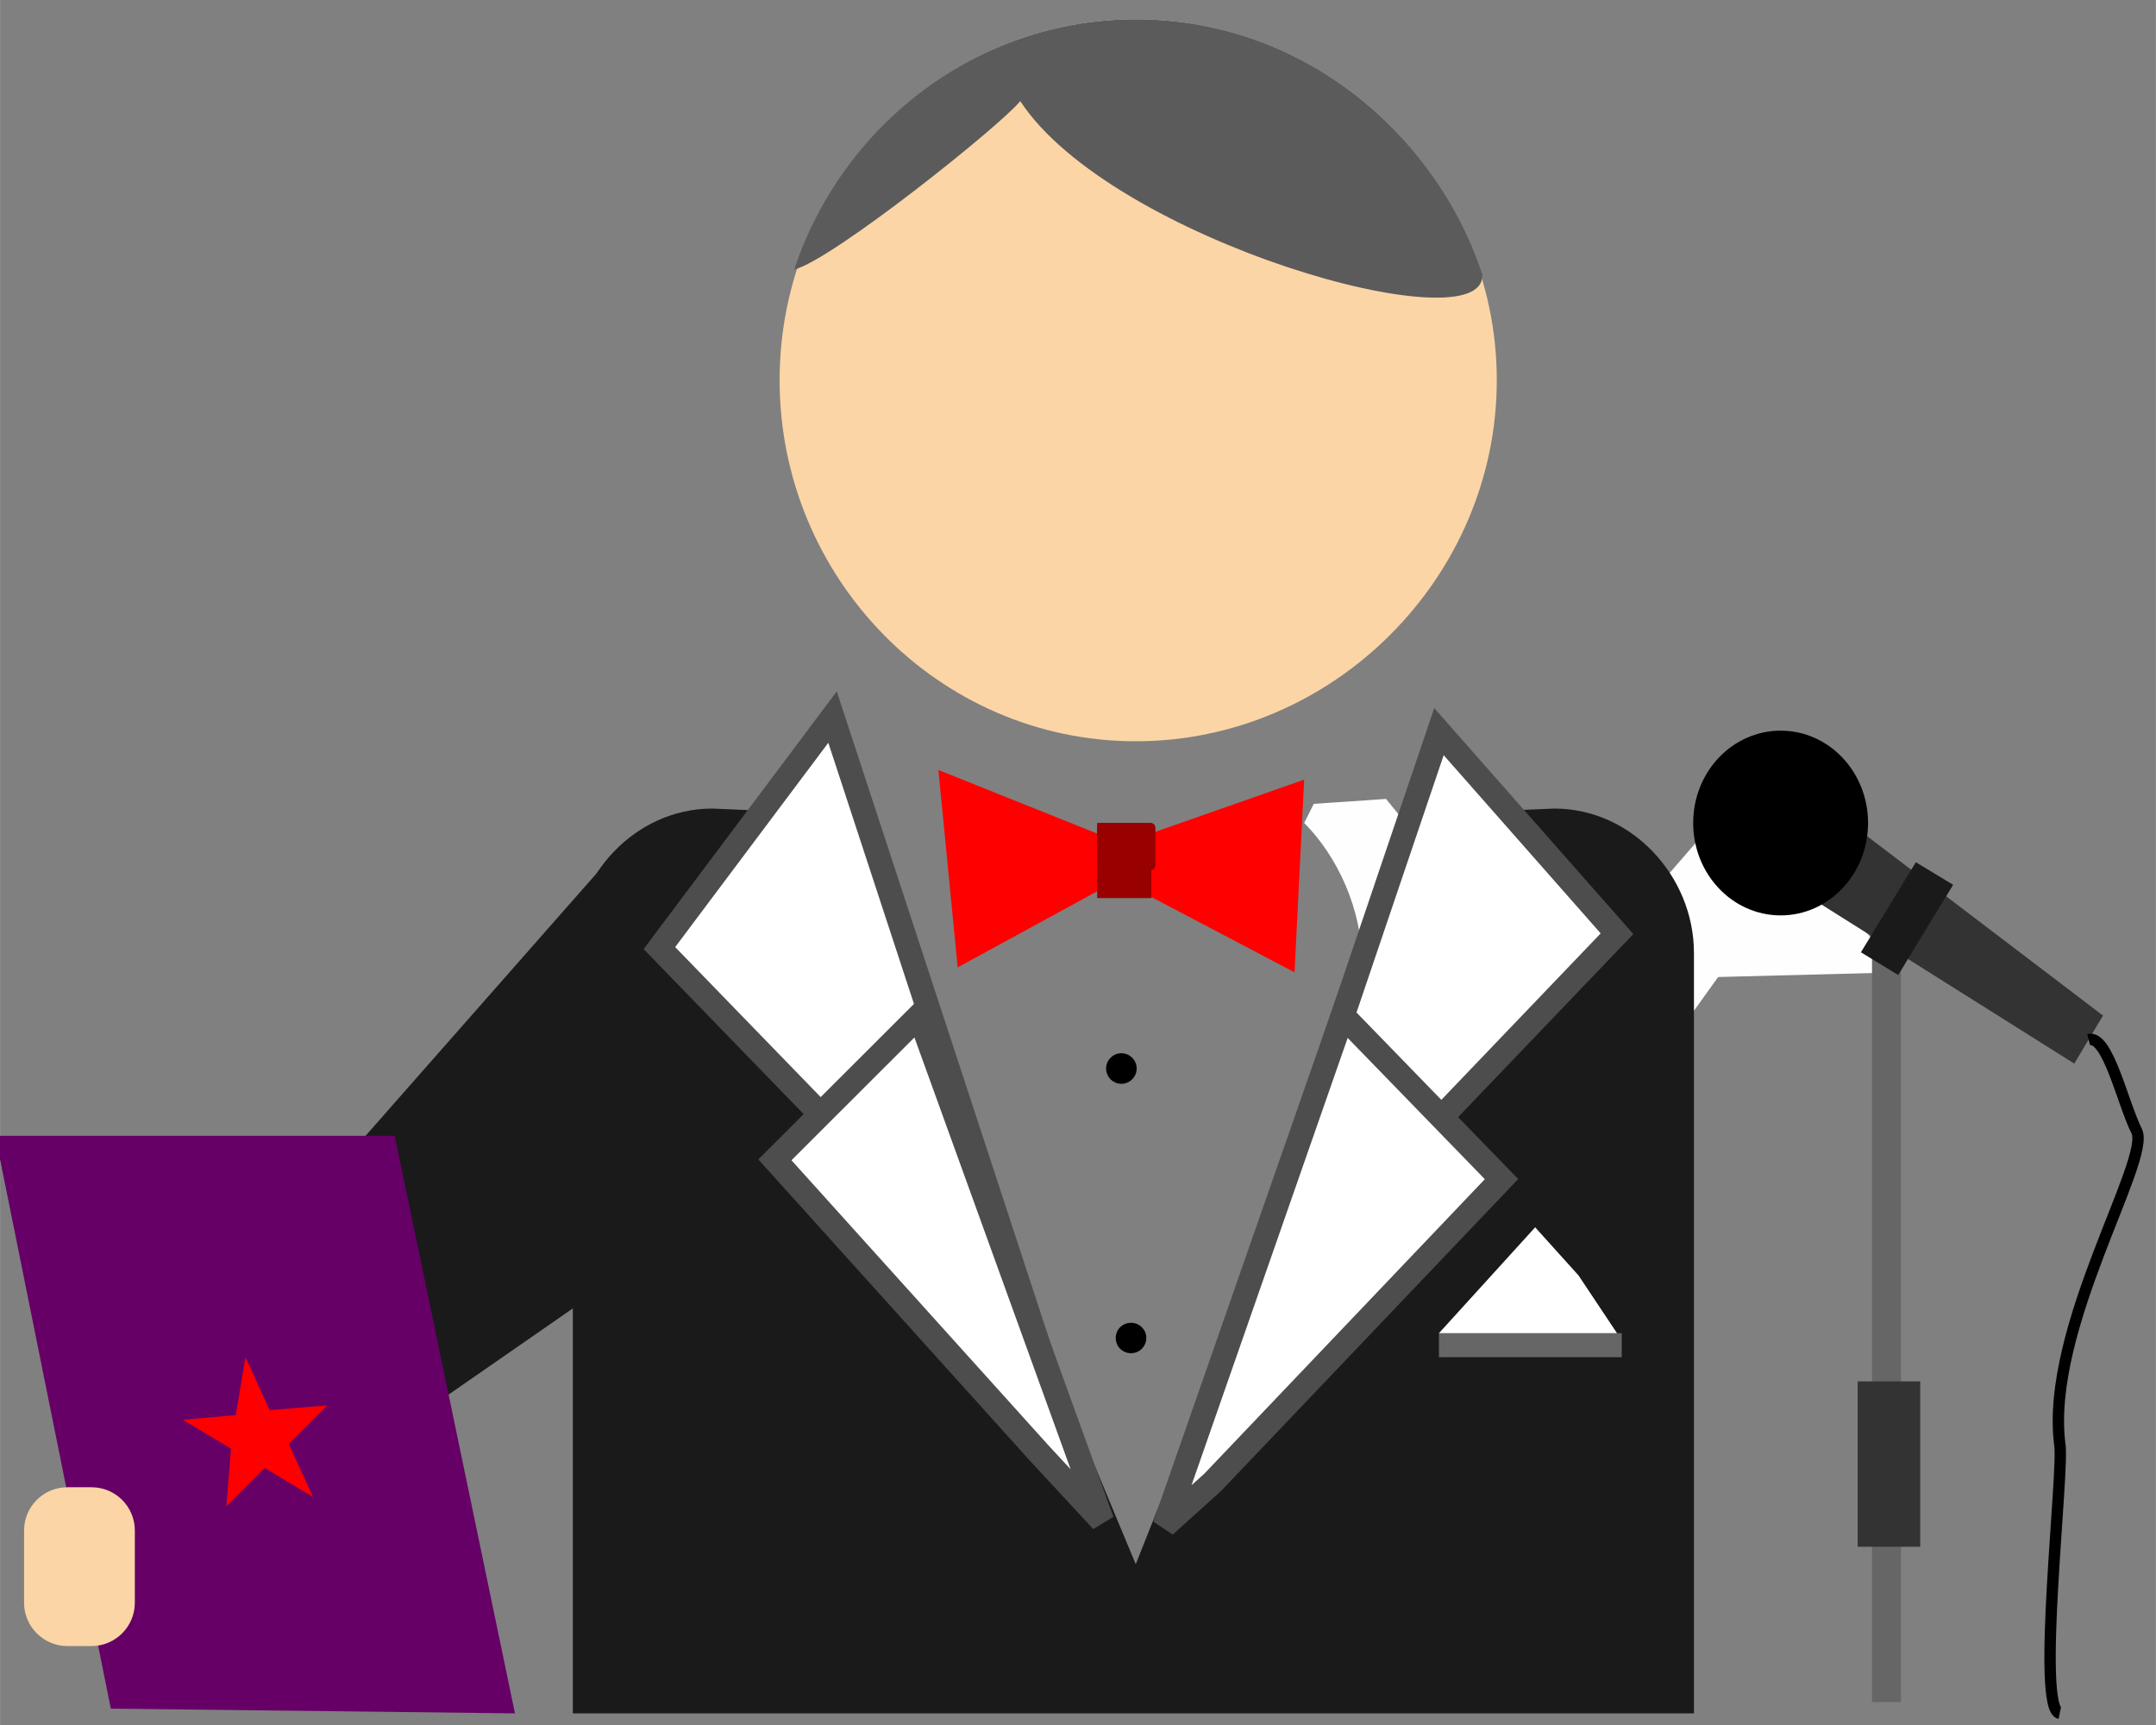 <?xml version="1.0" encoding="UTF-8"?>
<!DOCTYPE svg PUBLIC "-//W3C//DTD SVG 1.1//EN" "http://www.w3.org/Graphics/SVG/1.1/DTD/svg11.dtd">
<!-- Creator: CorelDRAW X7 -->
<svg xmlns="http://www.w3.org/2000/svg" xml:space="preserve" width="118.533mm" height="94.827mm" version="1.1" style="shape-rendering:geometricPrecision; text-rendering:geometricPrecision; image-rendering:optimizeQuality; fill-rule:evenodd; clip-rule:evenodd"
viewBox="0 0 11853 9483"
 xmlns:xlink="http://www.w3.org/1999/xlink">
 <rect x="0" y="0" width="11853" height="9483" fill="#808080" stroke="none"/>
 <defs>
  <style type="text/css">
   <![CDATA[
    .str0 {stroke:black;stroke-width:62.5}
    .str1 {stroke:#4D4D4D;stroke-width:132.28}
    .fil10 {fill:none}
    .fil1 {fill:#FCD5A6}
    .fil4 {fill:black}
    .fil3 {fill:#1A1A1A}
    .fil9 {fill:#333333}
    .fil2 {fill:#5C5B5B}
    .fil11 {fill:#660066}
    .fil5 {fill:#666666}
    .fil8 {fill:#990000}
    .fil0 {fill:#FEFEFE}
    .fil7 {fill:red}
    .fil6 {fill:white}
   ]]>
  </style>
 </defs>
 <g id="Слой_x0020_1">
  <path class="fil0" d="M8546 5530l-926 -1138 -397 27 -53 105c185,186 318,477 318,768l0 79 211 0 874 1217 873 -1217 1005 -26 -873 -1006 -1032 1191z"/>
  <path class="fil1" d="M6244 106c1085,0 1985,899 1985,1984 0,1085 -900,1985 -1985,1985 -1085,0 -1958,-900 -1958,-1985 0,-1085 873,-1984 1958,-1984z"/>
  <path class="fil2" d="M6244 106c900,0 1641,608 1905,1402 27,397 -2037,-185 -2540,-952 -106,132 -1032,873 -1243,926 264,-794 1005,-1376 1878,-1376z"/>
  <path class="fil3" d="M3916 4445l608 26 1720 4128 1641 -4128 26 0 635 -26c423,0 767,370 767,794l0 4180 -6164 0 0 -4180c0,-424 343,-794 767,-794l0 0z"/>
  <path class="fil4 str0" d="M6271 7355c0,-29 -24,-52 -53,-52 -30,0 -53,23 -53,52 0,30 23,53 53,53 29,0 53,-23 53,-53z"/>
  <polygon class="fil5" points="7911,7329 8916,7329 8916,7461 7911,7461 "/>
  <polygon class="fil6" points="8678,7011 8440,6747 7911,7329 8890,7329 "/>
  <polygon class="fil7" points="6218,4657 5159,4233 5265,5318 6138,4842 "/>
  <polygon class="fil7" points="6112,4657 7170,4286 7117,5345 6059,4789 "/>
  <polygon class="fil8" points="6032,4524 6330,4524 6330,4937 6032,4937 "/>
  <polygon class="fil5" points="10292,5265 10451,5265 10451,9357 10292,9357 "/>
  <polygon class="fil9" points="10239,4577 11562,5583 11404,5847 9975,4948 "/>
  <path class="fil4 str0" d="M10239 4524c0,-263 -201,-476 -449,-476 -249,0 -450,213 -450,476 0,263 201,477 450,477 248,0 449,-214 449,-477z"/>
  <polygon class="fil3" points="10533,4740 10738,4864 10436,5360 10231,5235 "/>
  <path class="fil10 str0" d="M11483 5715c106,-26 185,344 264,503 80,158 -502,1084 -423,1719 27,133 -132,1456 0,1482"/>
  <polygon class="fil9" points="10213,7594 10557,7594 10557,8503 10213,8503 "/>
  <polygon class="fil6 str1" points="3625,5212 4577,3942 5662,7250 5345,6985 "/>
  <polygon class="fil6 str1" points="4260,6376 5054,5583 6059,8361 5715,7990 "/>
  <path class="fil4 str0" d="M6218 5874c0,-29 -24,-53 -53,-53 -29,0 -53,24 -53,53 0,29 24,53 53,53 29,0 53,-24 53,-53z"/>
  <path class="fil8" d="M6059 4524l267 0c15,0 26,12 26,27l0 206c0,14 -11,26 -26,26l-267 0c-15,0 -27,-12 -27,-26l0 -206c0,-15 12,-27 27,-27z"/>
  <polygon class="fil6 str1" points="8890,5133 7911,4022 6800,7302 7117,6985 "/>
  <polygon class="fil6 str1" points="8255,6482 7382,5583 6403,8387 6667,8149 "/>
  <polygon class="fil3" points="3360,4710 3678,6826 2037,7964 1217,7144 "/>
  <polygon class="fil11" points="-26,6244 2170,6244 2831,9419 609,9393 "/>
  <polygon class="fil7" points="1799,7726 1587,7938 1720,8229 1455,8070 1244,8281 1270,7964 1005,7805 1296,7779 1349,7461 1482,7752 "/>
  <path class="fil1" d="M370 8176l133 0c131,0 238,106 238,238l0 397c0,131 -107,238 -238,238l-133 0c-131,0 -238,-107 -238,-238l0 -397c0,-132 107,-238 238,-238z"/>
 </g>
</svg>
